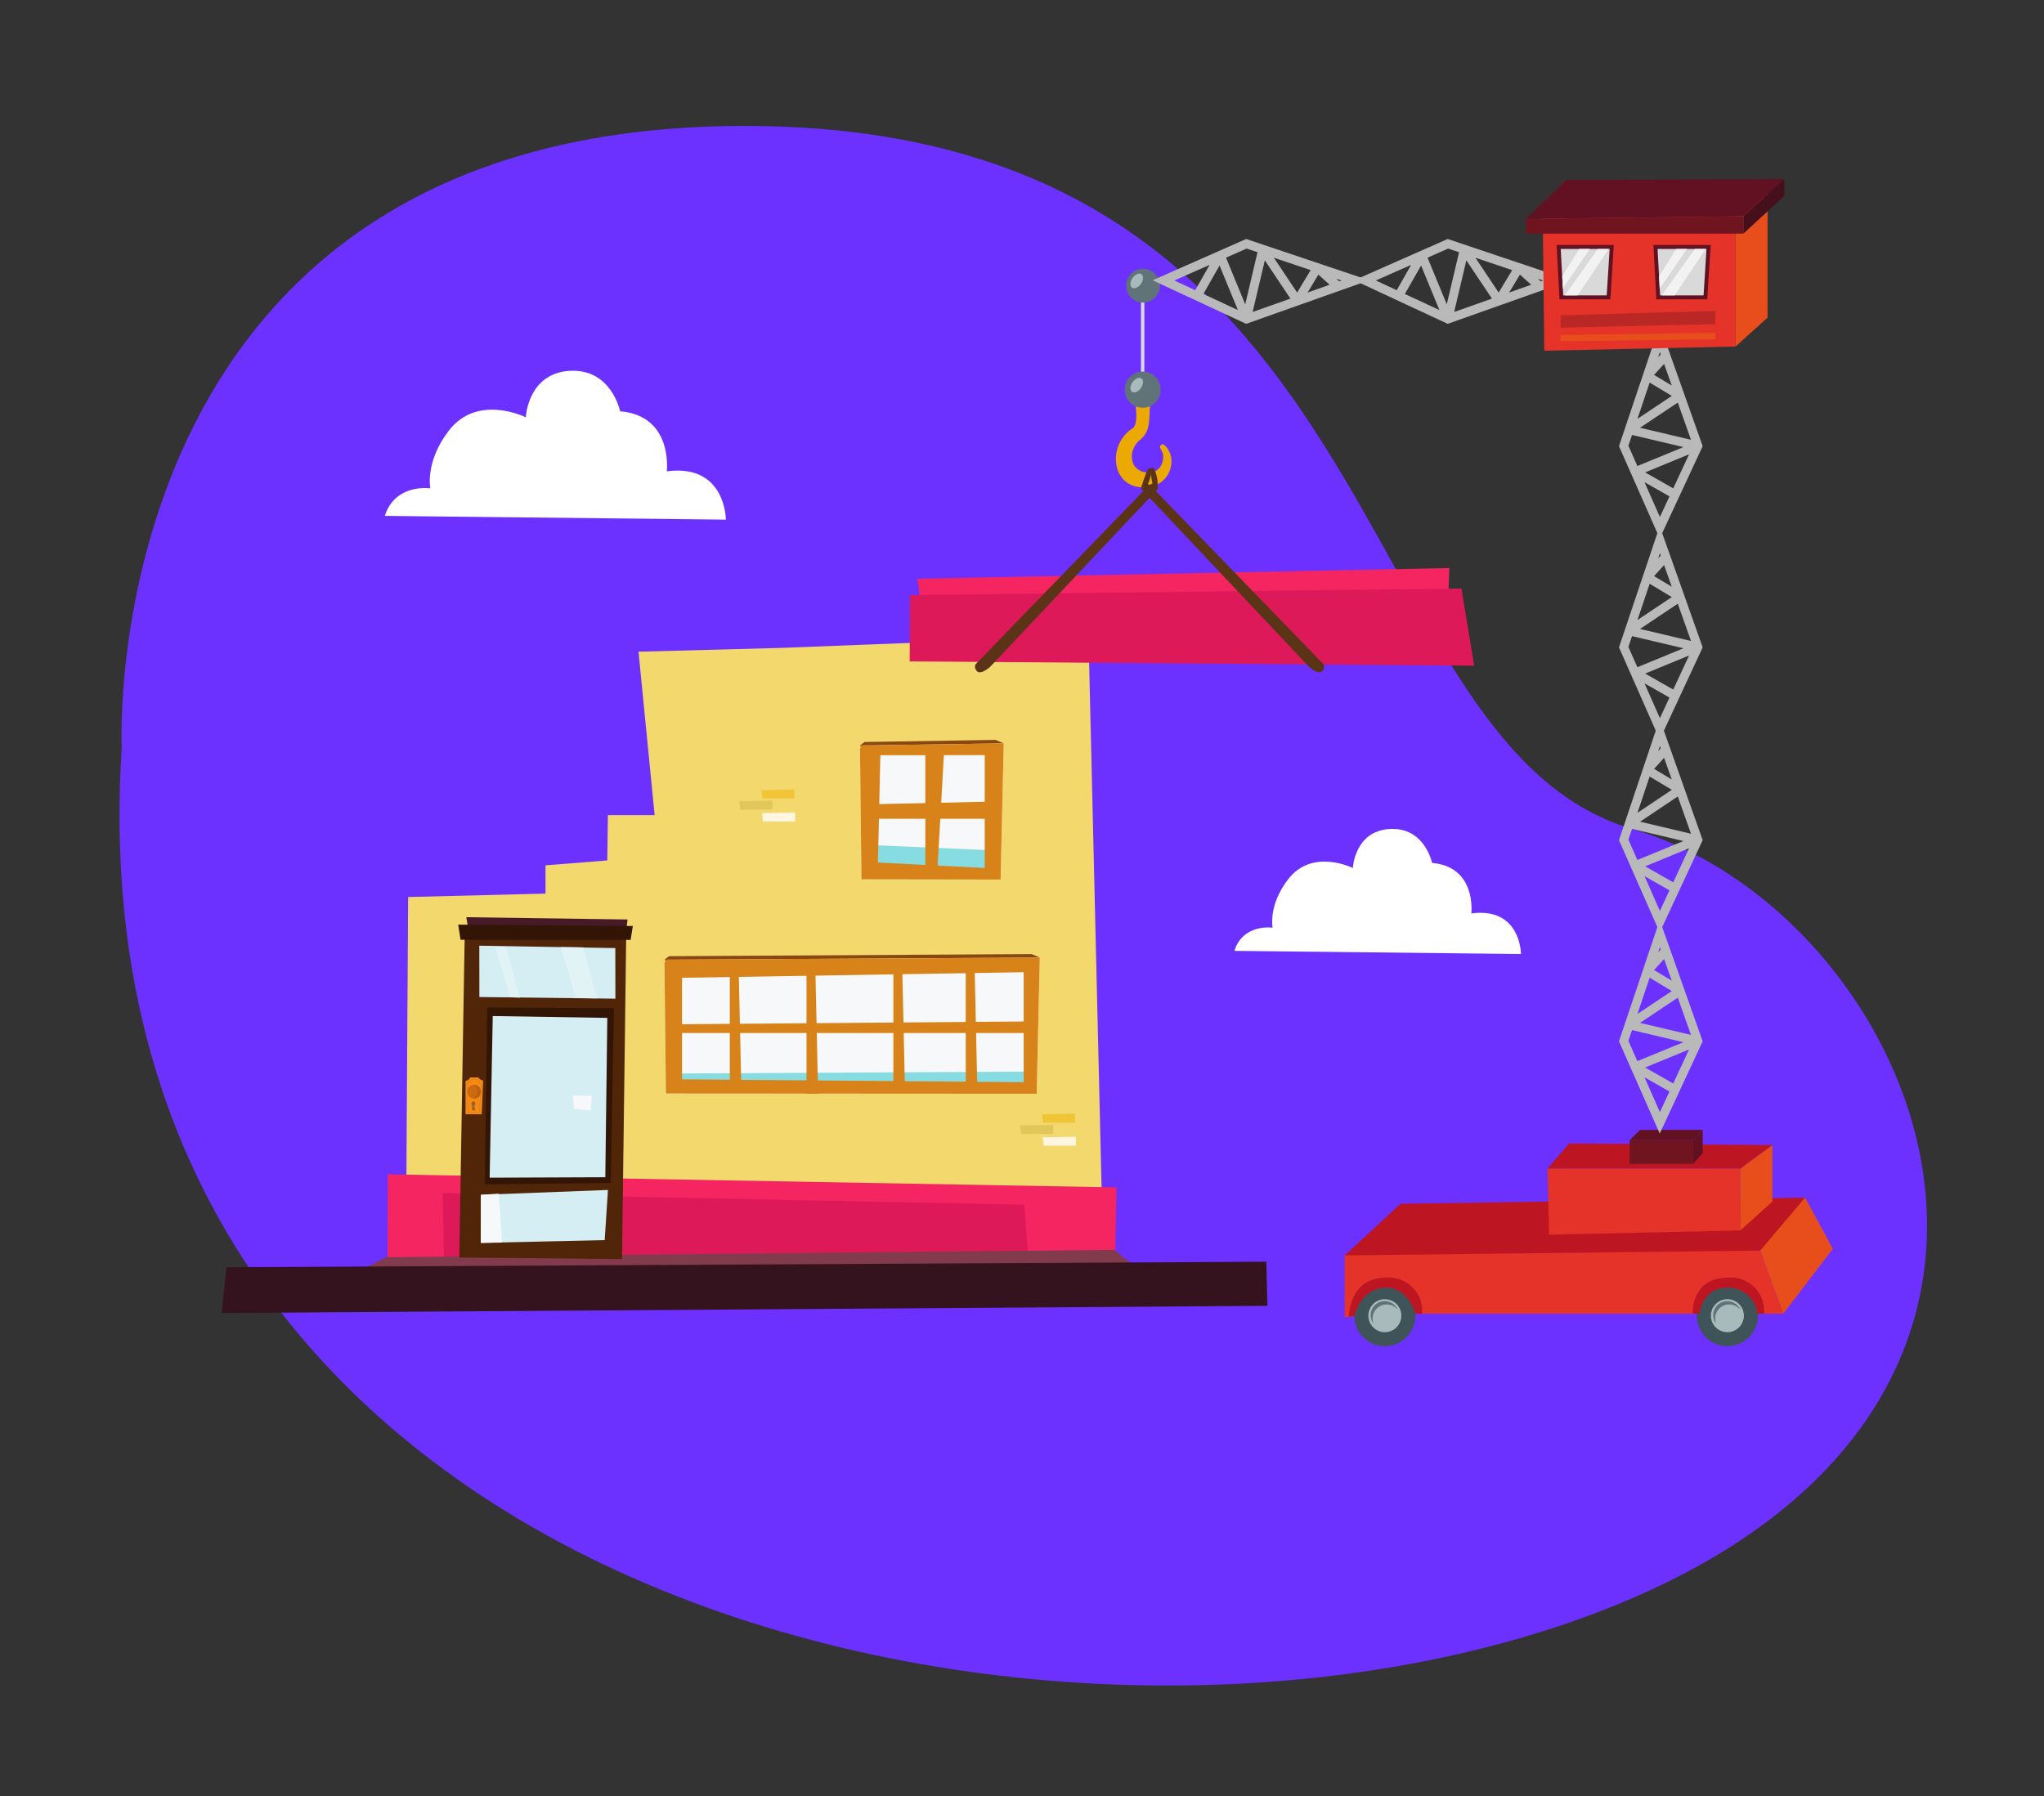<svg xmlns="http://www.w3.org/2000/svg" width="264" height="232" viewBox="0 0 264 232">
  <rect x="0" y="0" width="264" height="232" fill="#333333" stroke="none"/>
  <g id="Grupo_3995" data-name="Grupo 3995" transform="translate(-48 -120)">
    <rect id="Rectángulo_2130" data-name="Rectángulo 2130" width="264" height="232" transform="translate(48 120)" fill="none"/>
    <g id="Grupo_3906" data-name="Grupo 3906" transform="translate(-70.806 -930.857)">
      <path id="Trazado_8739" data-name="Trazado 8739" d="M134.526,1147.442s-3.851-80.318,80.442-80.318,77.147,79.789,114.633,90.809,64.831,75.472-5.435,101.566S127.471,1257.691,134.526,1147.442Z" fill="#6d31ff"/>
      <rect id="Rectángulo_2119" data-name="Rectángulo 2119" width="240" height="206" transform="translate(130.806 1064.857)" fill="none"/>
      <g id="Grupo_3903" data-name="Grupo 3903">
        <g id="Grupo_3898" data-name="Grupo 3898">
          <g id="Grupo_3897" data-name="Grupo 3897">
            <path id="Trazado_8740" data-name="Trazado 8740" d="M219.6,1134.556l39.794-1.543,1.967,82.978-90.141-.981.3-48.276,17.744-.445v-3.652l7.98-.631.079-5.855h6.037l-2.085-21.111Z" fill="#f2d86d"/>
            <path id="Trazado_8741" data-name="Trazado 8741" d="M168.89,1202.554l94.128,1.686-.23,11.448-93.924-1.057Z" fill="#f42561"/>
            <path id="Trazado_8742" data-name="Trazado 8742" d="M176.19,1215.812l-.2-10.846,75.112,1.511.549,7.488Z" fill="#dd195a"/>
            <path id="Trazado_8743" data-name="Trazado 8743" d="M265.982,1214.958H165.4l3.265-1.7,94.081-.952Z" fill="#823b4d"/>
            <g id="Grupo_3890" data-name="Grupo 3890">
              <path id="Trazado_8744" data-name="Trazado 8744" d="M178.829,1171.511l-.7,41.79,21.017.2.541-41.946Z" fill="#512508"/>
              <path id="Trazado_8745" data-name="Trazado 8745" d="M181.749,1181l16.351.093-.416,22.575-16.274.184Z" fill="#331506"/>
              <path id="Trazado_8746" data-name="Trazado 8746" d="M182.449,1182.107l-.4,20.881,14.939-.06.256-20.583Z" fill="#d4eef4"/>
              <path id="Trazado_8747" data-name="Trazado 8747" d="M192.811,1192.373l2.45.049-.182,1.87-2.159-.187Z" fill="#f7f8f9"/>
              <path id="Trazado_8748" data-name="Trazado 8748" d="M180.917,1205.2l-.009,6.21,16-.359.419-6.478Z" fill="#d4eef4"/>
              <path id="Trazado_8749" data-name="Trazado 8749" d="M180.917,1205.2l2.309-.146.421,6.315-2.74.041Z" fill="#f7f8f9"/>
              <path id="Trazado_8750" data-name="Trazado 8750" d="M198.29,1179.863l-.011-6.534-17.566-.309.009,6.63Z" fill="#d4eef4"/>
              <path id="Trazado_8751" data-name="Trazado 8751" d="M194.109,1173.2l-2.9-.058,1.976,6.621,2.767.087Z" fill="#f7f8f9" opacity="0.39"/>
              <path id="Trazado_8752" data-name="Trazado 8752" d="M184.134,1173.121l-1.335.023,1.888,6.538,1.29.088Z" fill="#f7f8f9" opacity="0.39"/>
              <path id="Trazado_8753" data-name="Trazado 8753" d="M179.273,1170.787l-.24-1.448,20.824.295-.167,1.448Z" fill="#471a27"/>
              <path id="Trazado_8754" data-name="Trazado 8754" d="M177.986,1170.3l22.554.176-.283,1.794-21.964-.014Z" fill="#331506"/>
              <path id="Trazado_8755" data-name="Trazado 8755" d="M178.935,1190.468l0,4.332,2.09,0,.185-4.36a.806.806,0,0,1-.6-.4h-1.079A.672.672,0,0,1,178.935,1190.468Z" fill="#f7890f"/>
              <path id="Trazado_8756" data-name="Trazado 8756" d="M180.524,1190.3h-.9s.061.322-.483.381l.1,3.923h1.478l.256-3.893A.393.393,0,0,1,180.524,1190.3Z" fill="none" stroke="#ba8149" stroke-miterlimit="10" stroke-width="0.06"/>
              <path id="Trazado_8757" data-name="Trazado 8757" d="M179.767,1194.282h.412l-.111-.614a.339.339,0,0,0,.112-.357c-.06-.231-.307-.226-.453,0a.215.215,0,0,0,.086.332Z" fill="#936134"/>
              <g id="Grupo_3889" data-name="Grupo 3889">
                <circle id="Elipse_573" data-name="Elipse 573" cx="0.896" cy="0.896" r="0.896" transform="translate(179.162 1190.983)" fill="#cc6a11"/>
                <path id="Trazado_8758" data-name="Trazado 8758" d="M180.059,1190.983a.926.926,0,0,0-.212.026.9.9,0,0,1,0,1.74.867.867,0,0,0,.211.027.9.9,0,0,0,0-1.793Z" fill="#bc5f13"/>
              </g>
            </g>
            <g id="Grupo_3892" data-name="Grupo 3892">
              <path id="Trazado_8759" data-name="Trazado 8759" d="M229.875,1147.154l.2,17.294,17.968.03.4-17.593Z" fill="#f7f8f9"/>
              <path id="Trazado_8760" data-name="Trazado 8760" d="M230.66,1159.992l-.166,4.027,17.352-.019.014-3.26Z" fill="#86dce0"/>
              <g id="Grupo_3891" data-name="Grupo 3891">
                <path id="Trazado_8761" data-name="Trazado 8761" d="M229.875,1147.154l.6-.448,16.92-.272,1.048.451Z" fill="#894812"/>
                <path id="Trazado_8762" data-name="Trazado 8762" d="M230.072,1164.448l1.336-2.213,14.583.748V1148.4l-15.736.014-.38-1.261,18.567-.269-.4,17.593Z" fill="#d8821a"/>
                <path id="Trazado_8763" data-name="Trazado 8763" d="M232.156,1164.1l.374-16.453-2.649-.185.191,16.98Z" fill="#d8821a"/>
              </g>
              <path id="Trazado_8764" data-name="Trazado 8764" d="M230.853,1154.762l16.827-.374-.193,2.238H230.66Z" fill="#d8821a"/>
              <path id="Trazado_8765" data-name="Trazado 8765" d="M240.756,1147.652l-.935,16.64h-1.5v-16.827Z" fill="#d8821a"/>
            </g>
            <g id="Grupo_3894" data-name="Grupo 3894">
              <path id="Trazado_8766" data-name="Trazado 8766" d="M204.621,1174.823l.2,17.294,47.882.029.4-17.593Z" fill="#f7f8f9"/>
              <path id="Trazado_8767" data-name="Trazado 8767" d="M205.246,1189.534l-.006,2.154,47.266-.019.014-2.391Z" fill="#86dce0"/>
              <g id="Grupo_3893" data-name="Grupo 3893">
                <path id="Trazado_8768" data-name="Trazado 8768" d="M204.621,1174.823l.6-.448,46.834-.272,1.048.451Z" fill="#894812"/>
                <path id="Trazado_8769" data-name="Trazado 8769" d="M204.818,1192.117l1.336-1.839,44.871.374v-14.209l-45.619.748-.785-2.369,48.481-.269-.4,17.593Z" fill="#d8821a"/>
                <path id="Trazado_8770" data-name="Trazado 8770" d="M206.9,1191.4v-16.079l-2.275-.185.191,16.98Z" fill="#d8821a"/>
              </g>
              <path id="Trazado_8771" data-name="Trazado 8771" d="M205.406,1183.174l46.74-.374v1.5h-46.74Z" fill="#d8821a"/>
              <path id="Trazado_8772" data-name="Trazado 8772" d="M214.193,1175.135l.374,16.827h-1.5v-16.827Z" fill="#d8821a"/>
              <path id="Trazado_8773" data-name="Trazado 8773" d="M224.1,1175.322l.374,16.827h-1.5v-16.827Z" fill="#d8821a"/>
              <path id="Trazado_8774" data-name="Trazado 8774" d="M235.32,1174.948l.374,16.827h-1.5v-16.827Z" fill="#d8821a"/>
              <path id="Trazado_8775" data-name="Trazado 8775" d="M244.668,1174.948l.374,16.827h-1.5v-16.827Z" fill="#d8821a"/>
            </g>
            <g id="Grupo_3895" data-name="Grupo 3895">
              <path id="Trazado_8776" data-name="Trazado 8776" d="M253.4,1194.795l.142,1.087,4.136,0v-1.165Z" fill="#f2c536"/>
              <path id="Trazado_8777" data-name="Trazado 8777" d="M250.554,1196.245l.142,1.087,4.136,0v-1.165Z" fill="#e0c75a"/>
              <path id="Trazado_8778" data-name="Trazado 8778" d="M253.487,1197.77l.142,1.087,4.136,0V1197.7Z" fill="#fff6e1"/>
            </g>
            <g id="Grupo_3896" data-name="Grupo 3896">
              <path id="Trazado_8779" data-name="Trazado 8779" d="M217.132,1152.915l.142,1.087,4.136,0v-1.165Z" fill="#f2c536"/>
              <path id="Trazado_8780" data-name="Trazado 8780" d="M214.283,1154.365l.142,1.087,4.136,0v-1.165Z" fill="#e0c75a"/>
              <path id="Trazado_8781" data-name="Trazado 8781" d="M217.217,1155.89l.142,1.087,4.136,0v-1.165Z" fill="#fff6e1"/>
            </g>
            <path id="Trazado_8782" data-name="Trazado 8782" d="M148.061,1214.557l134.3-.715.143,5.7-135.08.927Z" fill="#35131e"/>
          </g>
        </g>
        <g id="Grupo_3902" data-name="Grupo 3902">
          <g id="Grupo_3899" data-name="Grupo 3899">
            <path id="Trazado_8783" data-name="Trazado 8783" d="M267.406,1102.426c-.08.813-.1,1.584-.147,2.436l-.027.343-.037.315a4.7,4.7,0,0,1-.161.742,3.008,3.008,0,0,1-.906,1.35,3.684,3.684,0,0,0-.391.357,3.164,3.164,0,0,0-.272.353,2.977,2.977,0,0,0-.369.8,2.545,2.545,0,0,0,.066,1.612,1.953,1.953,0,0,0,.949.948,2.459,2.459,0,0,0,.371.136,4.432,4.432,0,0,0,.447.085,2.048,2.048,0,0,0,.813-.06,1.8,1.8,0,0,0,1.16-1.179,2,2,0,0,0-.184-1.822l-.018-.023a.348.348,0,0,1,.5-.478,2.849,2.849,0,0,1,.872,2.581,3.252,3.252,0,0,1-1.627,2.422,3.678,3.678,0,0,1-1.474.446,5.508,5.508,0,0,1-.728.019,4.149,4.149,0,0,1-.781-.118,3.157,3.157,0,0,1-1.457-.8,3.6,3.6,0,0,1-.875-1.411,4.691,4.691,0,0,1,1.862-5.226c.8-.419.6-2.278.391-3.765l0-.031a1.021,1.021,0,0,1,2.023-.278A1.269,1.269,0,0,1,267.406,1102.426Z" fill="#eca902"/>
            <rect id="Rectángulo_2120" data-name="Rectángulo 2120" width="0.437" height="14.309" transform="translate(266.173 1089.069)" fill="#d9d9d9"/>
            <path id="Trazado_8784" data-name="Trazado 8784" d="M268.626,1087.757a2.185,2.185,0,1,1-2.184-2.183A2.186,2.186,0,0,1,268.626,1087.757Z" fill="#607379"/>
            <path id="Trazado_8785" data-name="Trazado 8785" d="M266.165,1087.526c-.337.477-.851.693-1.151.483s-.267-.769.07-1.248.853-.694,1.152-.483S266.5,1087.047,266.165,1087.526Z" fill="#a8babb"/>
            <path id="Trazado_8786" data-name="Trazado 8786" d="M268.726,1101.195a2.332,2.332,0,1,1-2.332-2.332A2.333,2.333,0,0,1,268.726,1101.195Z" fill="#607379"/>
            <path id="Trazado_8787" data-name="Trazado 8787" d="M266.165,1100.986c-.337.479-.851.7-1.151.485s-.267-.771.07-1.248.853-.694,1.152-.484S266.5,1100.508,266.165,1100.986Z" fill="#a8babb"/>
          </g>
          <g id="Grupo_3900" data-name="Grupo 3900">
            <path id="Trazado_8788" data-name="Trazado 8788" d="M301.619,1220.814a3.949,3.949,0,1,1-3.947-3.949A3.947,3.947,0,0,1,301.619,1220.814Z" fill="#3f5459"/>
            <path id="Trazado_8789" data-name="Trazado 8789" d="M299.8,1220.814a2.13,2.13,0,1,1-2.128-2.129A2.129,2.129,0,0,1,299.8,1220.814Z" fill="#a8babb"/>
            <path id="Trazado_8790" data-name="Trazado 8790" d="M296.09,1221.181a1.815,1.815,0,0,1,3.249-1.116,1.816,1.816,0,1,0-3.112,1.805A1.825,1.825,0,0,1,296.09,1221.181Z" fill="#607379"/>
          </g>
          <g id="Grupo_3901" data-name="Grupo 3901">
            <path id="Trazado_8791" data-name="Trazado 8791" d="M345.861,1220.814a3.948,3.948,0,1,1-3.95-3.949A3.949,3.949,0,0,1,345.861,1220.814Z" fill="#3f5459"/>
            <path id="Trazado_8792" data-name="Trazado 8792" d="M344.042,1220.814a2.13,2.13,0,1,1-2.131-2.129A2.129,2.129,0,0,1,344.042,1220.814Z" fill="#a8babb"/>
            <path id="Trazado_8793" data-name="Trazado 8793" d="M340.333,1221.181a1.815,1.815,0,0,1,3.249-1.116,1.817,1.817,0,1,0-3.114,1.805A1.8,1.8,0,0,1,340.333,1221.181Z" fill="#607379"/>
          </g>
          <path id="Trazado_8794" data-name="Trazado 8794" d="M346.615,1206.859l5.335-1.3,3.581,6.612-6.4,8.386-2.974-8.15Z" fill="#e84e1b"/>
          <path id="Trazado_8795" data-name="Trazado 8795" d="M342.02,1216.835a3.727,3.727,0,0,1,3.726,3.726h3.381l-2.973-8.15-45.636-2.067-8.033,2.682v8l1.241-.171c0-.024,0-.048,0-.073a3.947,3.947,0,0,1,7.887-.222h36.684A3.727,3.727,0,0,1,342.02,1216.835Z" fill="#e5332a"/>
          <path id="Trazado_8796" data-name="Trazado 8796" d="M292.485,1213.026l7.217-6.668,52.248-.8-5.8,6.848Z" fill="#bd1622"/>
          <path id="Trazado_8797" data-name="Trazado 8797" d="M293.025,1220.952s-.017-4.951,4.646-5.044a4.3,4.3,0,0,1,4.8,4.653h-.848s-.957-3.543-4.029-3.353c-3.118.192-3.864,3.648-3.864,3.648Z" fill="#bd1622"/>
          <path id="Trazado_8798" data-name="Trazado 8798" d="M337.437,1220.561s-.265-4.56,4.4-4.653a4.3,4.3,0,0,1,4.8,4.653h-.847a3.8,3.8,0,0,0-4.029-3.353c-3.123.08-3.462,3.353-3.462,3.353Z" fill="#bd1622"/>
          <path id="Trazado_8799" data-name="Trazado 8799" d="M318.882,1210.344l-.209-8.539h24.909v8Z" fill="#e5332a"/>
          <path id="Trazado_8800" data-name="Trazado 8800" d="M347.722,1206.075l-4.14,3.728v-8l4.14-3.033Z" fill="#e84e1b"/>
          <path id="Trazado_8801" data-name="Trazado 8801" d="M347.722,1198.772l-26.254-.2-2.794,3.231h24.909Z" fill="#bd1622"/>
          <rect id="Rectángulo_2121" data-name="Rectángulo 2121" width="8.191" height="3.06" transform="translate(329.286 1198.145)" fill="#701420"/>
          <path id="Trazado_8802" data-name="Trazado 8802" d="M330.634,1196.812l-1.348,1.333h8.191l1.245-1.333Z" fill="#611121"/>
          <path id="Trazado_8803" data-name="Trazado 8803" d="M337.477,1201.2l1.245-1.389v-3l-1.245,1.333Z" fill="#611121"/>
          <path id="Trazado_8804" data-name="Trazado 8804" d="M321.66,1087.063l-15.87-5.335-12.085,5.335,12.084,5.626Zm-7.542-1.314-1.746,2.9-3.005-4.5Zm1,.581,1.449,1.308-2.842,1.008Zm-3.616,3.1-4.878,1.729,1.575-6.672Zm6.609-2.342-.3.108-.371-.334Zm-10.855-3.649-1.588,6.734-2.481-6.033,2.659-1.174Zm-2.538,7.47-4.458-2.075,2.093-3.678Zm-3.652-5.834-1.859,3.269-2.7-1.256Z" fill="#bab9b9"/>
          <path id="Trazado_8805" data-name="Trazado 8805" d="M295.63,1087.063l-15.87-5.335-12.085,5.335,12.084,5.626Zm-7.542-1.314-1.746,2.9-3.005-4.5Zm1,.581,1.449,1.308-2.842,1.008Zm-3.616,3.1-4.878,1.729,1.575-6.672Zm6.609-2.342-.3.108-.371-.334Zm-10.855-3.649-1.588,6.734-2.481-6.033,2.659-1.174Zm-2.538,7.47-4.458-2.075,2.094-3.678Zm-3.652-5.834-1.859,3.269-2.7-1.256Z" fill="#bab9b9"/>
          <path id="Trazado_8806" data-name="Trazado 8806" d="M333.172,1143.725l-5.262,15.656,5.263,11.921,5.549-11.92Zm-1.3,7.44,2.863,1.722-4.439,2.965Zm.573-.987,1.291-1.429.994,2.8Zm3.062,3.566,1.705,4.813L330.634,1157Zm-2.311-6.519.106.3-.329.366Zm-3.6,10.708,6.642,1.567-5.952,2.447-1.158-2.622Zm7.369,2.5-2.047,4.4-3.629-2.065Zm-5.756,3.6,3.225,1.834-1.239,2.662Z" fill="#bab9b9"/>
          <path id="Trazado_8807" data-name="Trazado 8807" d="M333.172,1169.713l-5.262,15.656,5.263,11.921,5.549-11.92Zm-1.3,7.44,2.863,1.722-4.439,2.965Zm.573-.988,1.291-1.429.994,2.8Zm3.062,3.567,1.705,4.812-6.582-1.553Zm-2.311-6.519.106.3-.329.366Zm-3.6,10.708,6.642,1.567-5.952,2.447-1.158-2.623Zm7.369,2.5-2.047,4.4-3.629-2.066Zm-5.756,3.6,3.225,1.835-1.239,2.662Z" fill="#bab9b9"/>
          <path id="Trazado_8808" data-name="Trazado 8808" d="M333.172,1092.836l-5.262,15.656,5.263,11.921,5.549-11.92Zm-1.3,7.44,2.863,1.722-4.439,2.966Zm.573-.987,1.291-1.429.994,2.8Zm3.062,3.567,1.705,4.812-6.582-1.554Zm-2.311-6.52.106.3-.329.366Zm-3.6,10.708,6.642,1.567-5.952,2.447-1.158-2.622Zm7.369,2.5-2.047,4.4-3.629-2.065Zm-5.756,3.6,3.225,1.834-1.239,2.662Z" fill="#bab9b9"/>
          <path id="Trazado_8809" data-name="Trazado 8809" d="M333.172,1118.824l-5.262,15.656,5.263,11.921,5.549-11.92Zm-1.3,7.44,2.863,1.722-4.439,2.965Zm.573-.987,1.291-1.429.994,2.8Zm3.062,3.566,1.705,4.813-6.582-1.554Zm-2.311-6.519.106.3-.329.366Zm-3.6,10.708,6.642,1.567-5.952,2.447-1.158-2.622Zm7.369,2.5-2.047,4.4-3.629-2.065Zm-5.756,3.6,3.225,1.834-1.239,2.662Z" fill="#bab9b9"/>
          <path id="Trazado_8810" data-name="Trazado 8810" d="M318.261,1096.163l-.209-18.649h24.909v18.108Z" fill="#e5332a"/>
          <path id="Trazado_8811" data-name="Trazado 8811" d="M347.1,1091.893l-4.14,3.729v-18.108l4.14-3.033Z" fill="#e84e1b"/>
          <path id="Trazado_8812" data-name="Trazado 8812" d="M347.1,1074.481l-26.254-.2-2.794,3.231h24.909Z" fill="#bd1622"/>
          <path id="Trazado_8813" data-name="Trazado 8813" d="M321.125,1074.1l-5.237,5.033,28.09-.336,5.287-4.81Z" fill="#611121"/>
          <path id="Trazado_8814" data-name="Trazado 8814" d="M343.978,1081.037h-28.09v-1.9l28.09-.336Z" fill="#701420"/>
          <path id="Trazado_8815" data-name="Trazado 8815" d="M349.265,1073.99v2.181l-5.287,4.866V1078.8Z" fill="#45101c"/>
          <path id="Trazado_8816" data-name="Trazado 8816" d="M319.852,1082.505l.379,7.014H326.8l.442-7.014Z" fill="#611121"/>
          <path id="Trazado_8817" data-name="Trazado 8817" d="M320.71,1089.014l-.324-6h6.321l-.379,6Z" fill="#d9d9d9"/>
          <path id="Trazado_8818" data-name="Trazado 8818" d="M332.36,1082.505l.379,7.014h6.572l.442-7.014Z" fill="#611121"/>
          <path id="Trazado_8819" data-name="Trazado 8819" d="M333.218,1089.014l-.324-6h6.321l-.379,6Z" fill="#d9d9d9"/>
          <path id="Trazado_8820" data-name="Trazado 8820" d="M320.913,1089.014h1.653l4.014-6h-1.4Z" fill="#f2f2f2"/>
          <path id="Trazado_8821" data-name="Trazado 8821" d="M322.787,1083.011l-2.211,3.524.085,1.573,3.5-5.1Z" fill="#f2f2f2"/>
          <path id="Trazado_8822" data-name="Trazado 8822" d="M337.711,1083.011l-4.269,6H335.1l4.014-6Z" fill="#f2f2f2"/>
          <path id="Trazado_8823" data-name="Trazado 8823" d="M335.317,1083.011l-2.231,3.556.085,1.57,3.525-5.126Z" fill="#f2f2f2"/>
          <path id="Trazado_8824" data-name="Trazado 8824" d="M320.386,1091.583v1.6l19.961-.463v-1.7Z" fill="#701420" opacity="0.36"/>
          <path id="Trazado_8825" data-name="Trazado 8825" d="M320.386,1094.125v.8l19.961-.232v-.85Z" fill="#e84e1b"/>
        </g>
        <path id="Trazado_8826" data-name="Trazado 8826" d="M237.291,1125.616l.67,4.8,67.854-1.189.185-4.992Z" fill="#f42561"/>
        <path id="Trazado_8827" data-name="Trazado 8827" d="M236.337,1127.723l71.226-.844,1.654,9.97-72.918-.558Z" fill="#dd195a"/>
      </g>
      <g id="Grupo_3904" data-name="Grupo 3904">
        <path id="Trazado_8828" data-name="Trazado 8828" d="M198.9,1103.984s-1.13-5.55-6.532-5.221-5.649,6-5.649,6-6.228-3.128-9.966,1.752c-3.076,4.015-2.369,7.421-2.369,7.421s-4.522-.675-5.875,3.561l44.049.485s0-7.246-7.628-6.239C204.93,1111.743,205.791,1104.568,198.9,1103.984Z" fill="#fff"/>
      </g>
      <g id="Grupo_3905" data-name="Grupo 3905">
        <path id="Trazado_8829" data-name="Trazado 8829" d="M303.773,1162.331s-.949-4.663-5.489-4.386-4.746,5.041-4.746,5.041-5.234-2.628-8.375,1.472c-2.584,3.374-1.99,6.236-1.99,6.236s-3.8-.567-4.937,2.992l37.014.408s0-6.089-6.41-5.243C308.84,1168.851,309.563,1162.822,303.773,1162.331Z" fill="#fff"/>
      </g>
      <path id="Trazado_8830" data-name="Trazado 8830" d="M267.024,1111.513s-.973,2.383-.764,2.572c.4.359,1.084-1,1.253-2.192C267.651,1110.923,267.024,1111.513,267.024,1111.513Z" fill="#5b3417"/>
      <path id="Trazado_8831" data-name="Trazado 8831" d="M267.388,1111.592s.292,2.548.568,2.62c.522.135.473-1.38.047-2.508C267.657,1110.784,267.388,1111.592,267.388,1111.592Z" fill="#5b3417"/>
      <path id="Trazado_8832" data-name="Trazado 8832" d="M267.237,1113.511,244.8,1136.677a.788.788,0,0,0,.255.935c.5.391,1.608-.587,1.608-.587l21.644-22.951S268.568,1112.8,267.237,1113.511Z" fill="#5b3417"/>
      <path id="Trazado_8833" data-name="Trazado 8833" d="M267.328,1113.511l22.437,23.166a.788.788,0,0,1-.255.935c-.5.391-1.608-.587-1.608-.587l-21.644-22.951S266,1112.8,267.328,1113.511Z" fill="#5b3417"/>
    </g>
  </g>
</svg>
